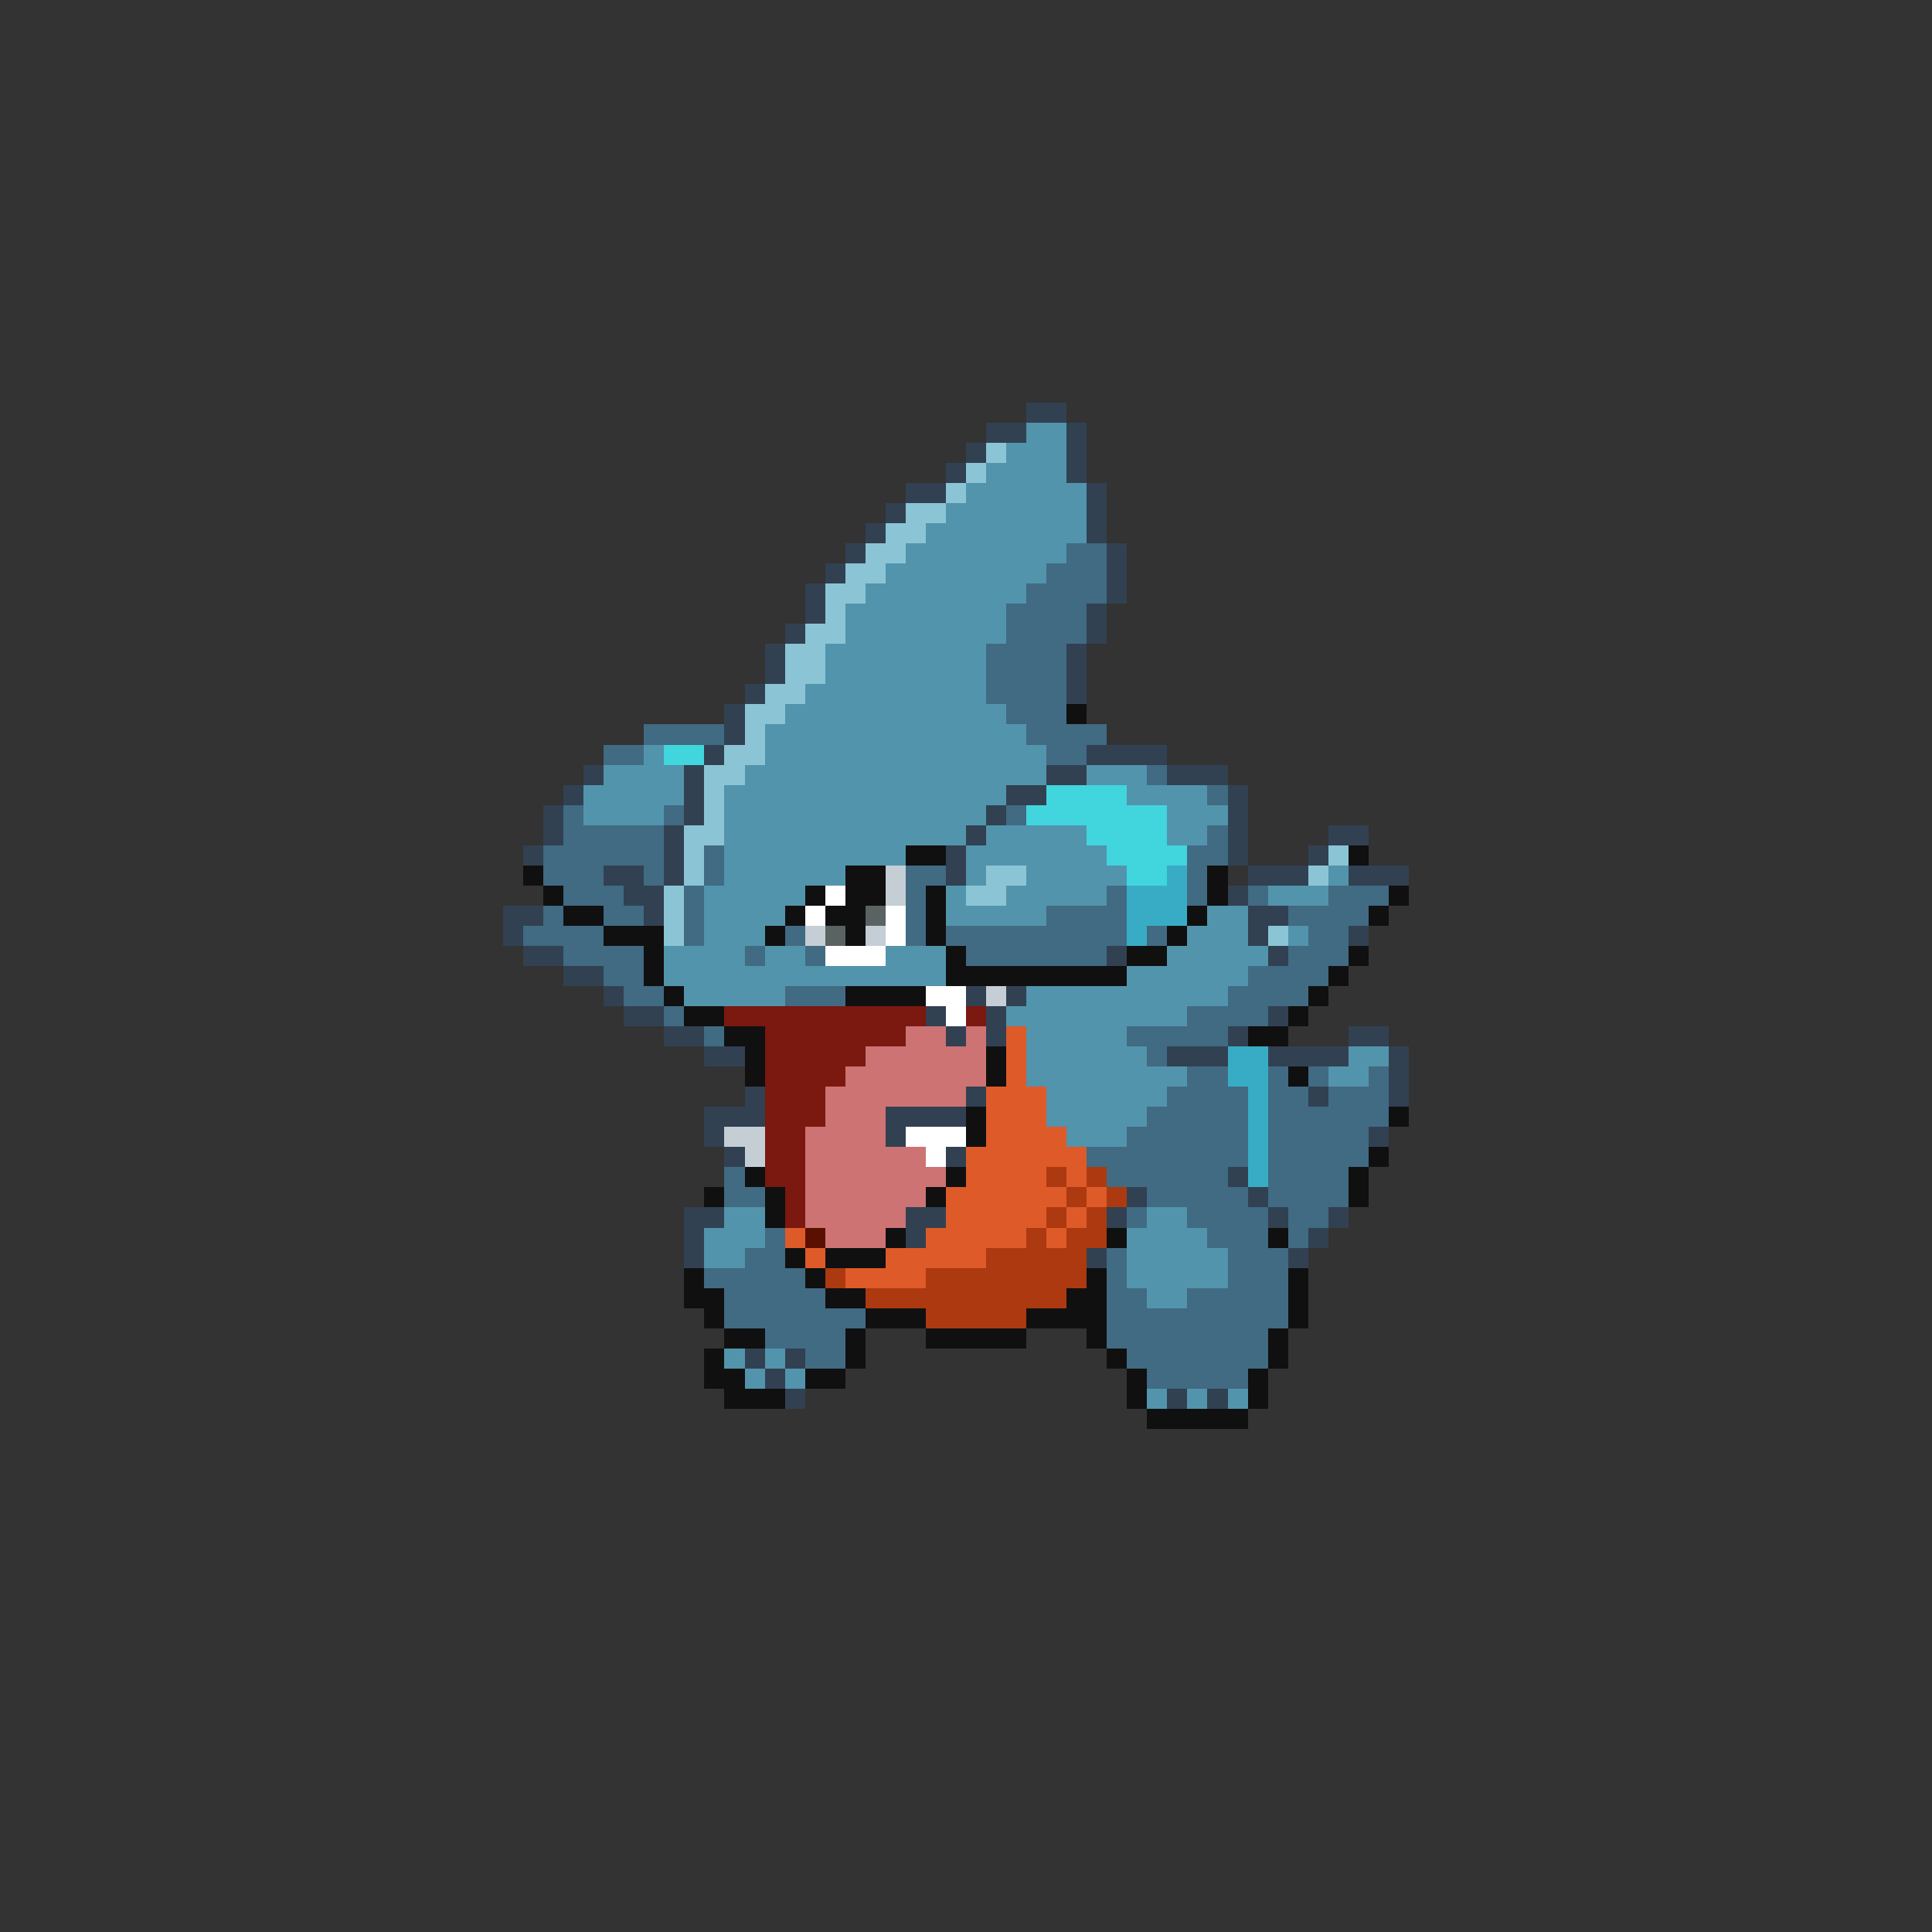 <svg xmlns="http://www.w3.org/2000/svg" viewBox="0 -0.5 96 96" shape-rendering="crispEdges">
<rect x="0" y="-0.5" width="96" height="96" fill="#333333" stroke="none"/>
<path stroke="#314152" d="M51 20h2M49 21h2M53 21h1M48 22h1M53 22h1M47 23h1M53 23h1M45 24h2M54 24h1M44 25h1M54 25h1M43 26h1M54 26h1M42 27h1M55 27h1M41 28h1M55 28h1M40 29h1M55 29h1M40 30h1M54 30h1M39 31h1M54 31h1M38 32h1M53 32h1M38 33h1M53 33h1M37 34h1M53 34h1M36 35h1M36 36h1M35 37h1M54 37h4M29 38h1M34 38h1M52 38h2M58 38h3M28 39h1M34 39h1M50 39h2M61 39h1M27 40h1M34 40h1M49 40h1M61 40h1M27 41h1M33 41h1M48 41h1M61 41h1M66 41h2M26 42h1M33 42h1M47 42h1M61 42h1M65 42h1M30 43h2M33 43h1M47 43h1M62 43h3M67 43h3M31 44h2M61 44h1M25 45h2M32 45h1M62 45h2M25 46h1M62 46h1M67 46h1M26 47h2M55 47h1M63 47h1M28 48h2M30 49h1M48 49h1M50 49h1M31 50h2M46 50h1M49 50h1M63 50h1M33 51h2M47 51h1M49 51h1M61 51h1M67 51h2M35 52h2M58 52h3M63 52h4M69 52h1M69 53h1M37 54h1M48 54h1M65 54h1M69 54h1M35 55h3M44 55h4M35 56h1M44 56h1M68 56h1M36 57h1M47 57h1M61 58h1M56 59h1M62 59h1M34 60h2M45 60h2M55 60h1M63 60h1M66 60h1M34 61h1M45 61h1M65 61h1M34 62h1M54 62h1M64 62h1M37 67h1M39 67h1M38 68h1M39 69h1M58 69h1M60 69h1" />
<path stroke="#5294ac" d="M51 21h2M50 22h3M49 23h4M48 24h6M47 25h7M46 26h8M45 27h8M44 28h8M43 29h8M42 30h8M42 31h8M41 32h8M41 33h8M40 34h9M39 35h11M38 36h13M32 37h1M38 37h14M30 38h4M37 38h15M54 38h3M29 39h5M36 39h14M56 39h4M29 40h4M36 40h13M58 40h3M36 41h12M49 41h5M58 41h2M36 42h9M48 42h7M36 43h6M48 43h1M51 43h5M66 43h1M35 44h5M47 44h1M50 44h5M63 44h3M35 45h4M47 45h5M60 45h2M35 46h3M59 46h3M64 46h1M33 47h4M38 47h2M44 47h3M58 47h5M33 48h14M56 48h6M34 49h5M51 49h10M50 50h9M51 51h5M51 52h6M67 52h2M51 53h8M66 53h2M52 54h6M52 55h5M53 56h3M36 60h2M57 60h2M35 61h3M56 61h4M35 62h2M56 62h5M56 63h5M57 64h2M36 67h1M38 67h1M37 68h1M39 68h1M57 69h1M59 69h1M61 69h1" />
<path stroke="#8bc5d5" d="M49 22h1M48 23h1M47 24h1M45 25h2M44 26h2M43 27h2M42 28h2M41 29h2M41 30h1M40 31h2M39 32h2M39 33h2M38 34h2M37 35h2M37 36h1M36 37h2M35 38h2M35 39h1M35 40h1M34 41h2M34 42h1M66 42h1M34 43h1M49 43h2M65 43h1M33 44h1M48 44h2M33 45h1M33 46h1M63 46h1" />
<path stroke="#416a83" d="M53 27h2M52 28h3M51 29h4M50 30h4M50 31h4M49 32h4M49 33h4M49 34h4M50 35h3M32 36h4M51 36h4M30 37h2M52 37h2M57 38h1M60 39h1M28 40h1M33 40h1M50 40h1M28 41h5M60 41h1M27 42h6M35 42h1M59 42h2M27 43h3M32 43h1M35 43h1M45 43h2M59 43h1M28 44h3M34 44h1M45 44h1M55 44h1M59 44h1M62 44h1M66 44h3M27 45h1M30 45h2M34 45h1M45 45h1M52 45h4M64 45h4M26 46h4M34 46h1M39 46h1M45 46h1M47 46h9M57 46h1M65 46h2M28 47h4M37 47h1M40 47h1M48 47h7M64 47h3M30 48h2M62 48h4M31 49h2M39 49h3M61 49h4M33 50h1M59 50h4M35 51h1M56 51h5M57 52h1M59 53h2M63 53h1M65 53h1M68 53h1M58 54h4M63 54h2M66 54h3M57 55h5M63 55h6M56 56h6M63 56h5M54 57h8M63 57h5M36 58h1M55 58h6M63 58h4M36 59h2M57 59h5M63 59h4M56 60h1M59 60h4M64 60h2M38 61h1M60 61h3M64 61h1M37 62h2M55 62h1M61 62h3M35 63h5M55 63h1M61 63h3M36 64h5M55 64h2M59 64h5M36 65h7M55 65h9M38 66h4M55 66h8M40 67h2M56 67h7M57 68h5" />
<path stroke="#101010" d="M53 35h1M45 42h2M67 42h1M26 43h1M42 43h2M60 43h1M27 44h1M40 44h1M42 44h2M46 44h1M60 44h1M69 44h1M28 45h2M39 45h1M41 45h2M46 45h1M59 45h1M68 45h1M30 46h3M38 46h1M42 46h1M46 46h1M58 46h1M32 47h1M47 47h1M56 47h2M67 47h1M32 48h1M47 48h9M66 48h1M33 49h1M42 49h4M65 49h1M34 50h2M64 50h1M36 51h2M62 51h2M37 52h1M49 52h1M37 53h1M49 53h1M64 53h1M48 55h1M69 55h1M48 56h1M68 57h1M37 58h1M47 58h1M67 58h1M35 59h1M38 59h1M46 59h1M67 59h1M38 60h1M44 61h1M55 61h1M63 61h1M39 62h1M41 62h3M34 63h1M40 63h1M54 63h1M64 63h1M34 64h2M41 64h2M53 64h2M64 64h1M35 65h1M43 65h3M51 65h4M64 65h1M36 66h2M42 66h1M46 66h5M54 66h1M63 66h1M35 67h1M42 67h1M55 67h1M63 67h1M35 68h2M40 68h2M56 68h1M62 68h1M36 69h3M56 69h1M62 69h1M57 70h5" />
<path stroke="#41d5de" d="M33 37h2M52 39h4M51 40h7M54 41h4M55 42h4M56 43h2" />
<path stroke="#c5cdd5" d="M44 43h1M44 44h1M40 46h1M43 46h1M49 49h1M36 56h2M37 57h1" />
<path stroke="#39acc5" d="M58 43h1M56 44h3M56 45h3M56 46h1M61 52h2M61 53h2M62 54h1M62 55h1M62 56h1M62 57h1M62 58h1" />
<path stroke="#ffffff" d="M41 44h1M40 45h1M44 45h1M44 46h1M41 47h3M46 49h2M47 50h1M45 56h3M46 57h1" />
<path stroke="#5a6262" d="M43 45h1M41 46h1" />
<path stroke="#7b1810" d="M36 50h10M48 50h1M38 51h7M38 52h5M38 53h4M38 54h3M38 55h3M38 56h2M38 57h2M38 58h2M39 59h1M39 60h1" />
<path stroke="#cd7373" d="M45 51h2M48 51h1M43 52h6M42 53h7M41 54h7M41 55h3M40 56h4M40 57h6M40 58h7M40 59h6M40 60h5M41 61h3" />
<path stroke="#de5a29" d="M50 51h1M50 52h1M50 53h1M49 54h3M49 55h3M49 56h4M48 57h6M48 58h4M53 58h1M47 59h6M54 59h1M47 60h5M53 60h1M39 61h1M46 61h5M52 61h1M40 62h1M44 62h5M42 63h4" />
<path stroke="#ac3910" d="M52 58h1M54 58h1M53 59h1M55 59h1M52 60h1M54 60h1M51 61h1M53 61h2M49 62h5M41 63h1M46 63h8M43 64h10M46 65h5" />
<path stroke="#5a1000" d="M40 61h1" />
</svg>